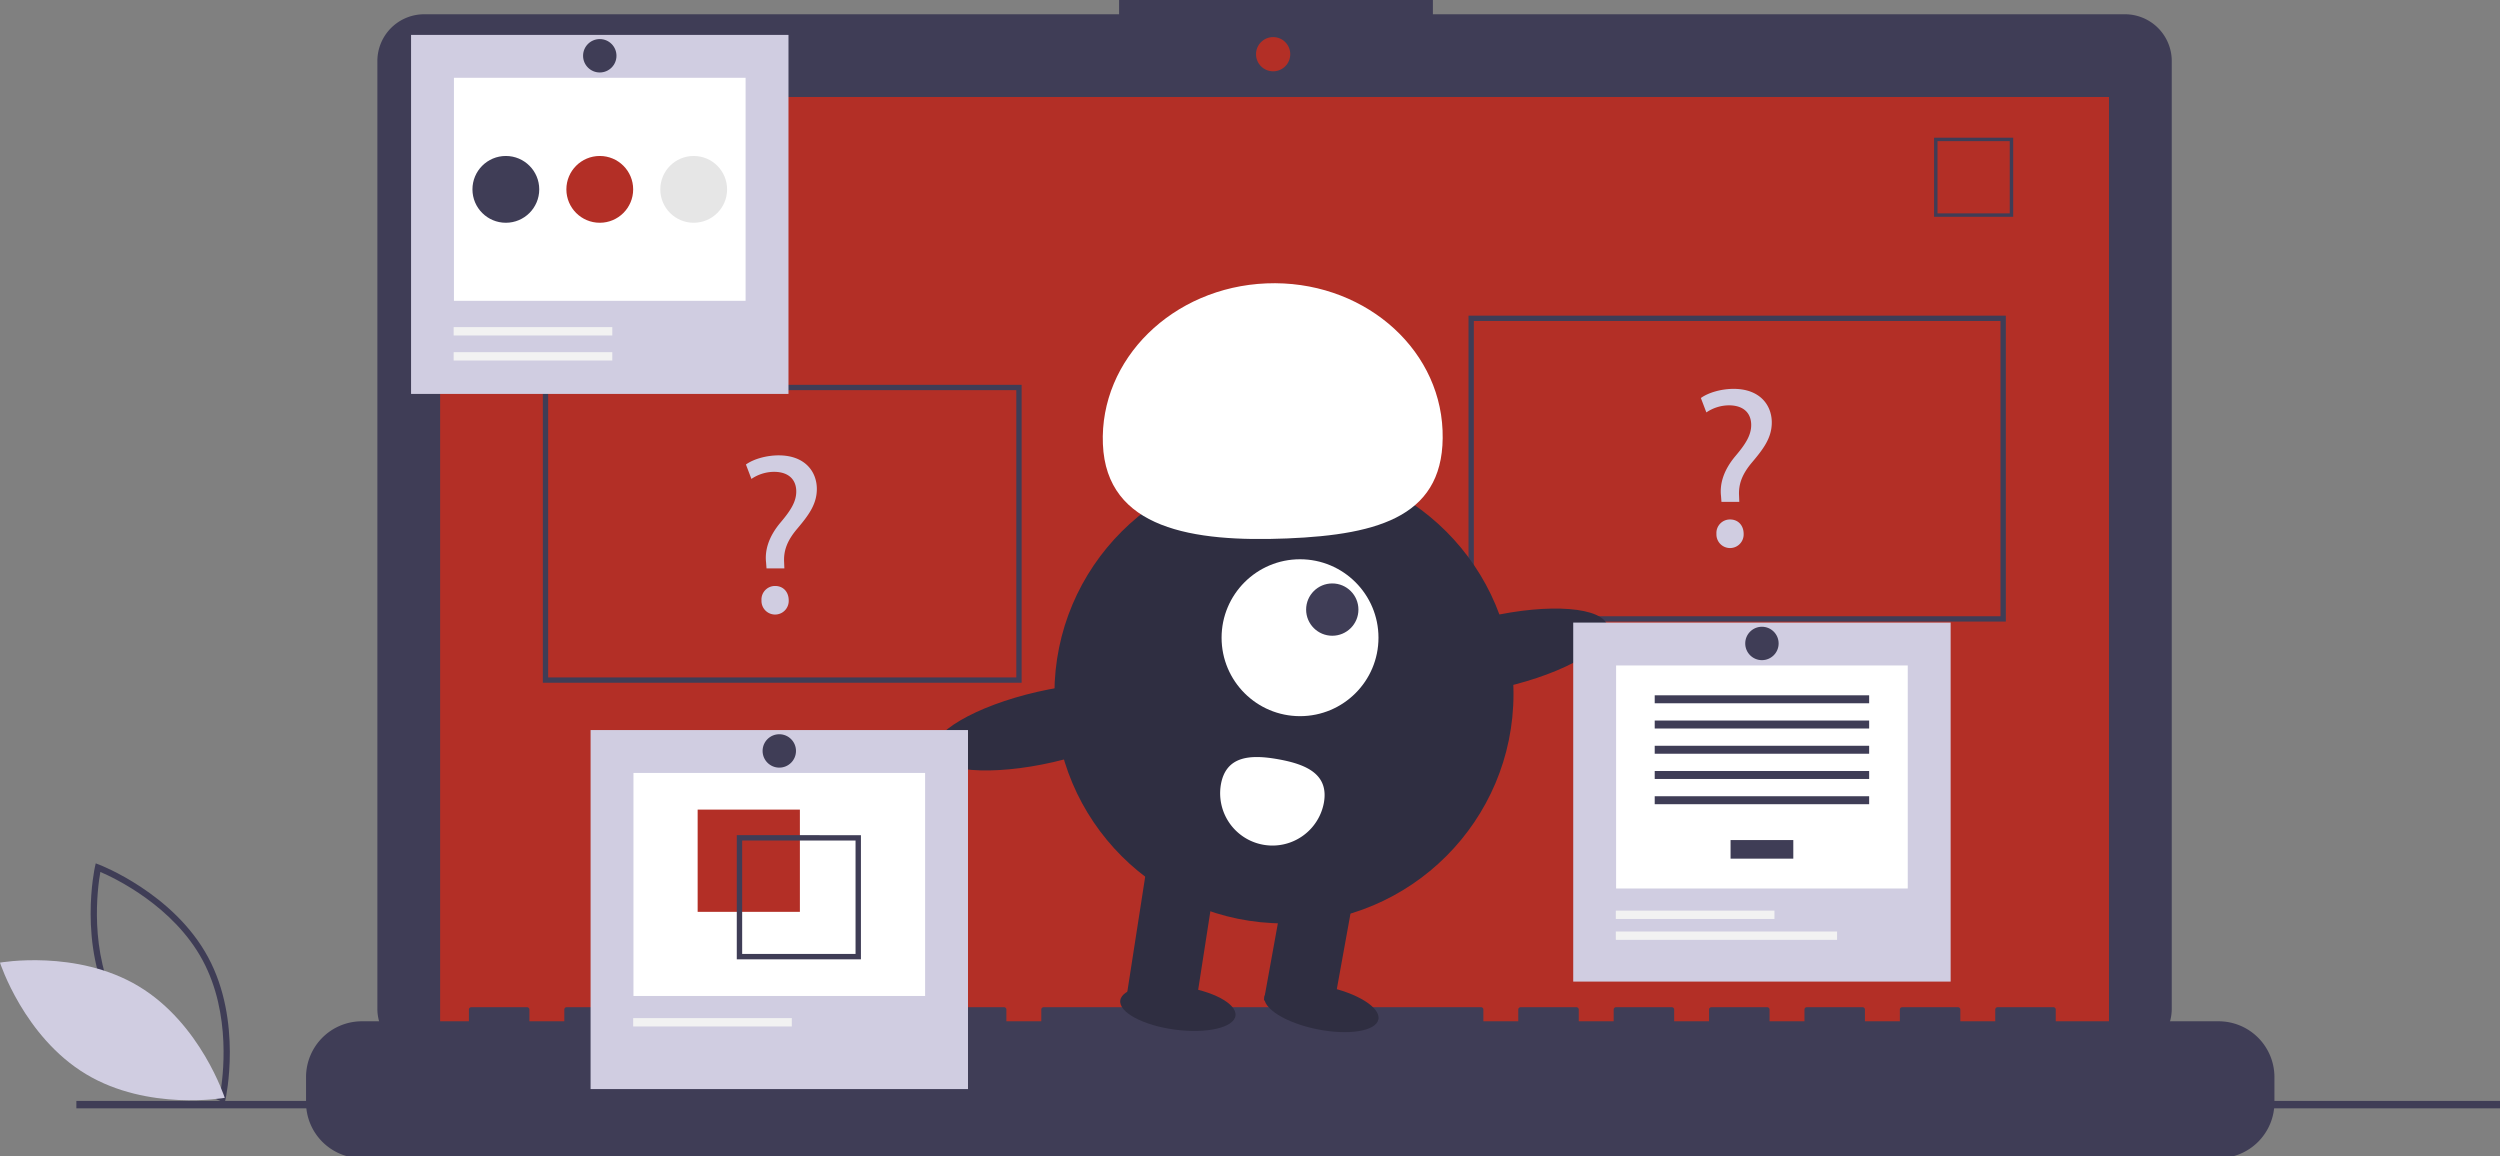 <?xml version="1.0" encoding="UTF-8" standalone="no"?>
<svg
   xmlns:dc="http://purl.org/dc/elements/1.1/"
   xmlns:cc="http://creativecommons.org/ns#"
   xmlns:rdf="http://www.w3.org/1999/02/22-rdf-syntax-ns#"
   xmlns:svg="http://www.w3.org/2000/svg"
   xmlns="http://www.w3.org/2000/svg"
   xmlns:sodipodi="http://sodipodi.sourceforge.net/DTD/sodipodi-0.dtd"
   xmlns:inkscape="http://www.inkscape.org/namespaces/inkscape"
   id="e18ebc6e-17e0-463f-bef8-5e03a9b69a2f"
   data-name="Layer 1"
   width="250"
   height="115.631"
   viewBox="0 0 250 115.631"
   version="1.1"
   sodipodi:docname="advanced-computer-usage-illustration.svg"
   inkscape:version="1.0.1 (3bc2e813f5, 2020-09-07, custom)">
  <rect x="0" y="0" width="250" height="115.631" fill="#808080" stroke="none"/>
  <defs
     id="defs103" />
  <sodipodi:namedview
     pagecolor="#ffffff"
     bordercolor="#666666"
     borderopacity="1"
     objecttolerance="10"
     gridtolerance="10"
     guidetolerance="10"
     inkscape:pageopacity="0"
     inkscape:pageshadow="2"
     inkscape:window-width="1920"
     inkscape:window-height="1058"
     id="namedview101"
     showgrid="false"
     inkscape:zoom="1.2247663"
     inkscape:cx="-105.65626"
     inkscape:cy="57.815259"
     inkscape:window-x="0"
     inkscape:window-y="22"
     inkscape:window-maximized="0"
     inkscape:current-layer="e18ebc6e-17e0-463f-bef8-5e03a9b69a2f" />
  <title
     id="title2">online_test</title>
  <g
     id="g978"
     transform="matrix(0.266,0,0,0.266,2.6556076e-6,0)">
    <path
       d="m 213.791,646.813 -1.267,-0.475 c -0.278,-0.105 -27.993,-10.723 -40.975,-34.799 -12.983,-24.077 -6.626,-53.067 -6.56,-53.356 l 0.299,-1.32 1.267,0.475 c 0.278,0.105 27.992,10.723 40.975,34.799 12.983,24.077 6.626,53.067 6.56,53.356 z m -40.163,-36.395 c 10.976,20.357 32.877,30.791 38.426,33.174 1.055,-5.947 4.364,-29.997 -6.603,-50.334 -10.965,-20.335 -32.874,-30.786 -38.426,-33.174 -1.056,5.951 -4.363,29.998 6.603,50.334 z"
       transform="translate(-129.298,-232.29)"
       fill="#3f3d56"
       id="path4" />
    <path
       d="m 181.471,603.093 c 23.331,14.037 32.317,41.918 32.317,41.918 0,0 -28.842,5.123 -52.173,-8.914 -23.331,-14.037 -32.317,-41.918 -32.317,-41.918 0,0 28.842,-5.123 52.173,8.914 z"
       transform="translate(-129.298,-232.29)"
       fill="#d0cde1"
       id="path6" />
    <path
       d="m 928.148,237.652 h -260.17 v -5.362 h -117.971 v 5.362 H 288.766 a 17.599,17.599 0 0 0 -17.599,17.599 v 356.252 a 17.599,17.599 0 0 0 17.599,17.599 H 928.148 A 17.599,17.599 0 0 0 945.747,611.503 V 255.251 a 17.599,17.599 0 0 0 -17.599,-17.599 z"
       transform="translate(-129.298,-232.29)"
       fill="#3f3d56"
       id="path8" />
    <rect
       x="165.464"
       y="36.464"
       width="627.391"
       height="353.913"
       fill="#b32f26"
       id="rect10" />
    <circle
       cx="478.623"
       cy="20.377"
       r="6.435"
       fill="#b32f26"
       id="circle12" />
    <path
       d="m 886.136,313.797 h -29.74 v -29.74 h 29.74 z m -28.447,-1.293 h 27.154 v -27.154 h -27.154 z"
       transform="translate(-129.298,-232.29)"
       fill="#3f3d56"
       id="path14" />
    <path
       d="m 963.363,616.232 h -61.229 v -4.412 a 0.875,0.875 0 0 0 -0.875,-0.875 h -20.993 a 0.875,0.875 0 0 0 -0.875,0.875 v 4.412 h -13.121 v -4.412 a 0.875,0.875 0 0 0 -0.875,-0.875 h -20.993 a 0.875,0.875 0 0 0 -0.875,0.875 v 4.412 h -13.121 v -4.412 a 0.875,0.875 0 0 0 -0.875,-0.875 H 808.54 a 0.875,0.875 0 0 0 -0.875,0.875 v 4.412 h -13.121 v -4.412 a 0.875,0.875 0 0 0 -0.875,-0.875 h -20.993 a 0.875,0.875 0 0 0 -0.875,0.875 v 4.412 H 758.682 v -4.412 a 0.875,0.875 0 0 0 -0.875,-0.875 h -20.993 a 0.875,0.875 0 0 0 -0.875,0.875 v 4.412 H 722.819 v -4.412 a 0.875,0.875 0 0 0 -0.875,-0.875 h -20.993 a 0.875,0.875 0 0 0 -0.875,0.875 v 4.412 h -13.121 v -4.412 a 0.875,0.875 0 0 0 -0.875,-0.875 H 521.637 a 0.875,0.875 0 0 0 -0.875,0.875 v 4.412 h -13.121 v -4.412 a 0.875,0.875 0 0 0 -0.875,-0.875 H 485.774 a 0.875,0.875 0 0 0 -0.875,0.875 v 4.412 h -13.121 v -4.412 a 0.875,0.875 0 0 0 -0.875,-0.875 h -20.993 a 0.875,0.875 0 0 0 -0.875,0.875 v 4.412 h -13.121 v -4.412 a 0.875,0.875 0 0 0 -0.875,-0.875 h -20.993 a 0.875,0.875 0 0 0 -0.875,0.875 v 4.412 h -13.121 v -4.412 a 0.875,0.875 0 0 0 -0.875,-0.875 h -20.993 a 0.875,0.875 0 0 0 -0.875,0.875 v 4.412 h -13.121 v -4.412 a 0.875,0.875 0 0 0 -0.875,-0.875 h -20.993 a 0.875,0.875 0 0 0 -0.875,0.875 v 4.412 h -13.121 v -4.412 a 0.875,0.875 0 0 0 -0.875,-0.875 h -20.993 a 0.875,0.875 0 0 0 -0.875,0.875 v 4.412 h -40.236 a 20.993,20.993 0 0 0 -20.993,20.993 v 9.492 a 20.993,20.993 0 0 0 20.993,20.993 h 698.014 a 20.993,20.993 0 0 0 20.993,-20.993 v -9.492 a 20.993,20.993 0 0 0 -20.993,-20.993 z"
       transform="translate(-129.298,-232.29)"
       fill="#3f3d56"
       id="path16" />
    <rect
       x="28.711"
       y="413.883"
       width="912.693"
       height="2.785"
       fill="#3f3d56"
       id="rect18" />
    <path
       d="m 883.37,465.961 h -202 v -115 h 202 z m -200,-2 h 198 v -111 h -198 z"
       transform="translate(-129.298,-232.29)"
       fill="#3f3d56"
       id="path20" />
    <path
       d="m 513.37,488.961 h -180 v -112 h 180 z m -178,-2 h 176 v -108 h -176 z"
       transform="translate(-129.298,-232.29)"
       fill="#3f3d56"
       id="path22" />
    <path
       d="m 417.464,445.961 -0.172,-2.236 c -0.516,-4.644 1.032,-9.718 5.332,-14.877 3.87,-4.559 6.02,-7.912 6.02,-11.782 0,-4.386 -2.752,-7.31 -8.17,-7.396 a 15.28,15.28 0 0 0 -8.686,2.666 l -2.064,-5.418 c 2.838,-2.064 7.74,-3.44 12.298,-3.44 9.89,0 14.362,6.106 14.362,12.642 0,5.849 -3.268,10.062 -7.396,14.964 -3.784,4.472 -5.16,8.256 -4.902,12.642 l 0.086,2.236 z m -1.892,12.04 a 5.084,5.084 0 0 1 5.16,-5.418 c 3.01,0 5.074,2.235 5.074,5.418 a 5.121,5.121 0 1 1 -10.234,0 z"
       transform="translate(-129.298,-232.29)"
       fill="#d0cde1"
       id="path24" />
    <path
       d="m 776.464,420.961 -0.172,-2.236 c -0.516,-4.644 1.032,-9.718 5.332,-14.877 3.87,-4.559 6.02,-7.912 6.02,-11.782 0,-4.386 -2.752,-7.31 -8.17,-7.396 a 15.28,15.28 0 0 0 -8.686,2.666 l -2.064,-5.418 c 2.838,-2.064 7.74,-3.44 12.298,-3.44 9.89,0 14.362,6.106 14.362,12.642 0,5.849 -3.268,10.062 -7.396,14.964 -3.784,4.472 -5.16,8.256 -4.902,12.642 l 0.086,2.236 z m -1.892,12.04 a 5.084,5.084 0 0 1 5.16,-5.418 c 3.01,0 5.074,2.235 5.074,5.418 a 5.121,5.121 0 1 1 -10.234,0 z"
       transform="translate(-129.298,-232.29)"
       fill="#d0cde1"
       id="path26" />
    <circle
       cx="482.693"
       cy="260.849"
       r="86.292"
       fill="#2f2e41"
       id="circle28" />
    <polygon
       points="457.731,325.154 449.365,379.018 423.568,374.348 431.935,320.484 "
       fill="#2f2e41"
       id="polygon30" />
    <rect
       x="608.432"
       y="564.073"
       width="26.215"
       height="46.969"
       transform="rotate(10.261,1850.484,-248.632)"
       fill="#2f2e41"
       id="rect32" />
    <ellipse
       cx="626.082"
       cy="611.196"
       rx="8.192"
       ry="21.846"
       transform="rotate(-78.587,419.499,574.055)"
       fill="#2f2e41"
       id="ellipse34" />
    <ellipse
       cx="572.111"
       cy="611.257"
       rx="8.192"
       ry="21.846"
       transform="rotate(-82.454,374.916,568.89)"
       fill="#2f2e41"
       id="ellipse36" />
    <circle
       cx="488.734"
       cy="239.741"
       r="29.492"
       fill="#ffffff"
       id="circle38" />
    <circle
       cx="500.856"
       cy="229.17"
       r="9.831"
       fill="#3f3d56"
       id="circle40" />
    <path
       d="m 543.919,399.262 c -1.298,-31.947 26.236,-59.006 61.498,-60.438 35.262,-1.432 64.899,23.304 66.197,55.251 1.298,31.947 -23.214,39.205 -58.476,40.638 -35.262,1.432 -67.921,-3.504 -69.219,-35.451 z"
       transform="translate(-129.298,-232.29)"
       fill="#ffffff"
       id="path42" />
    <ellipse
       cx="691.67"
       cy="477.418"
       rx="43.146"
       ry="13.545"
       transform="rotate(-12.91,-399.53,932.675)"
       fill="#2f2e41"
       id="ellipse44" />
    <ellipse
       cx="522.282"
       cy="505.587"
       rx="43.146"
       ry="13.545"
       transform="rotate(-12.91,-568.918,960.844)"
       fill="#2f2e41"
       id="ellipse46" />
    <path
       d="M 588.291,527.145 A 19.662,19.662 0 0 0 626.985,534.15 c 1.934,-10.685 -6.327,-14.466 -17.012,-16.4 -10.685,-1.934 -19.748,-1.289 -21.682,9.396 z"
       transform="translate(-129.298,-232.29)"
       fill="#ffffff"
       id="path48" />
    <rect
       x="154.535"
       y="13.122"
       width="141.887"
       height="134.967"
       fill="#d0cde1"
       id="rect50" />
    <rect
       x="170.658"
       y="29.246"
       width="109.64"
       height="83.842"
       fill="#ffffff"
       id="rect52" />
    <rect
       x="170.55"
       y="122.979"
       width="59.637"
       height="3.139"
       fill="#f2f2f2"
       id="rect54" />
    <rect
       x="170.55"
       y="132.396"
       width="59.637"
       height="3.139"
       fill="#f2f2f2"
       id="rect56" />
    <circle
       cx="190.167"
       cy="71.19"
       r="12.555"
       fill="#3f3d56"
       id="circle58" />
    <circle
       cx="225.478"
       cy="71.19"
       r="12.555"
       fill="#b32f26"
       id="circle60" />
    <circle
       cx="260.789"
       cy="71.19"
       r="12.555"
       fill="#e6e6e6"
       id="circle62" />
    <circle
       cx="225.478"
       cy="20.969"
       r="6.278"
       fill="#3f3d56"
       id="circle64" />
    <rect
       x="222.022"
       y="274.459"
       width="141.887"
       height="134.967"
       fill="#d0cde1"
       id="rect66" />
    <rect
       x="238.146"
       y="290.582"
       width="109.64"
       height="83.842"
       fill="#ffffff"
       id="rect68" />
    <rect
       x="262.272"
       y="304.361"
       width="38.437"
       height="38.437"
       fill="#b32f26"
       id="rect70" />
    <path
       d="M 406.284,546.262 V 592.936 h 46.674 v -46.674 z m 44.649,44.649 H 408.308 V 548.287 H 450.933 Z"
       transform="translate(-129.298,-232.29)"
       fill="#3f3d56"
       id="path72" />
    <rect
       x="238.037"
       y="382.747"
       width="59.637"
       height="3.139"
       fill="#f2f2f2"
       id="rect74" />
    <circle
       cx="292.966"
       cy="282.306"
       r="6.278"
       fill="#3f3d56"
       id="circle76" />
    <rect
       x="591.437"
       y="234.053"
       width="141.887"
       height="134.967"
       fill="#d0cde1"
       id="rect78" />
    <rect
       x="607.56"
       y="250.176"
       width="109.64"
       height="83.842"
       fill="#ffffff"
       id="rect80" />
    <rect
       x="650.587"
       y="315.812"
       width="23.587"
       height="6.99"
       fill="#3f3d56"
       id="rect82" />
    <rect
       x="622.072"
       y="261.393"
       width="80.617"
       height="2.996"
       fill="#3f3d56"
       id="rect84" />
    <rect
       x="622.072"
       y="270.879"
       width="80.617"
       height="2.996"
       fill="#3f3d56"
       id="rect86" />
    <rect
       x="622.072"
       y="280.365"
       width="80.617"
       height="2.996"
       fill="#3f3d56"
       id="rect88" />
    <rect
       x="622.072"
       y="289.851"
       width="80.617"
       height="2.996"
       fill="#3f3d56"
       id="rect90" />
    <rect
       x="622.072"
       y="299.337"
       width="80.617"
       height="2.996"
       fill="#3f3d56"
       id="rect92" />
    <rect
       x="607.451"
       y="342.341"
       width="59.637"
       height="3.139"
       fill="#f2f2f2"
       id="rect94" />
    <rect
       x="607.451"
       y="350.187"
       width="83.178"
       height="3.139"
       fill="#f2f2f2"
       id="rect96" />
    <circle
       cx="662.38"
       cy="241.9"
       r="6.278"
       fill="#3f3d56"
       id="circle98" />
  </g>
</svg>
